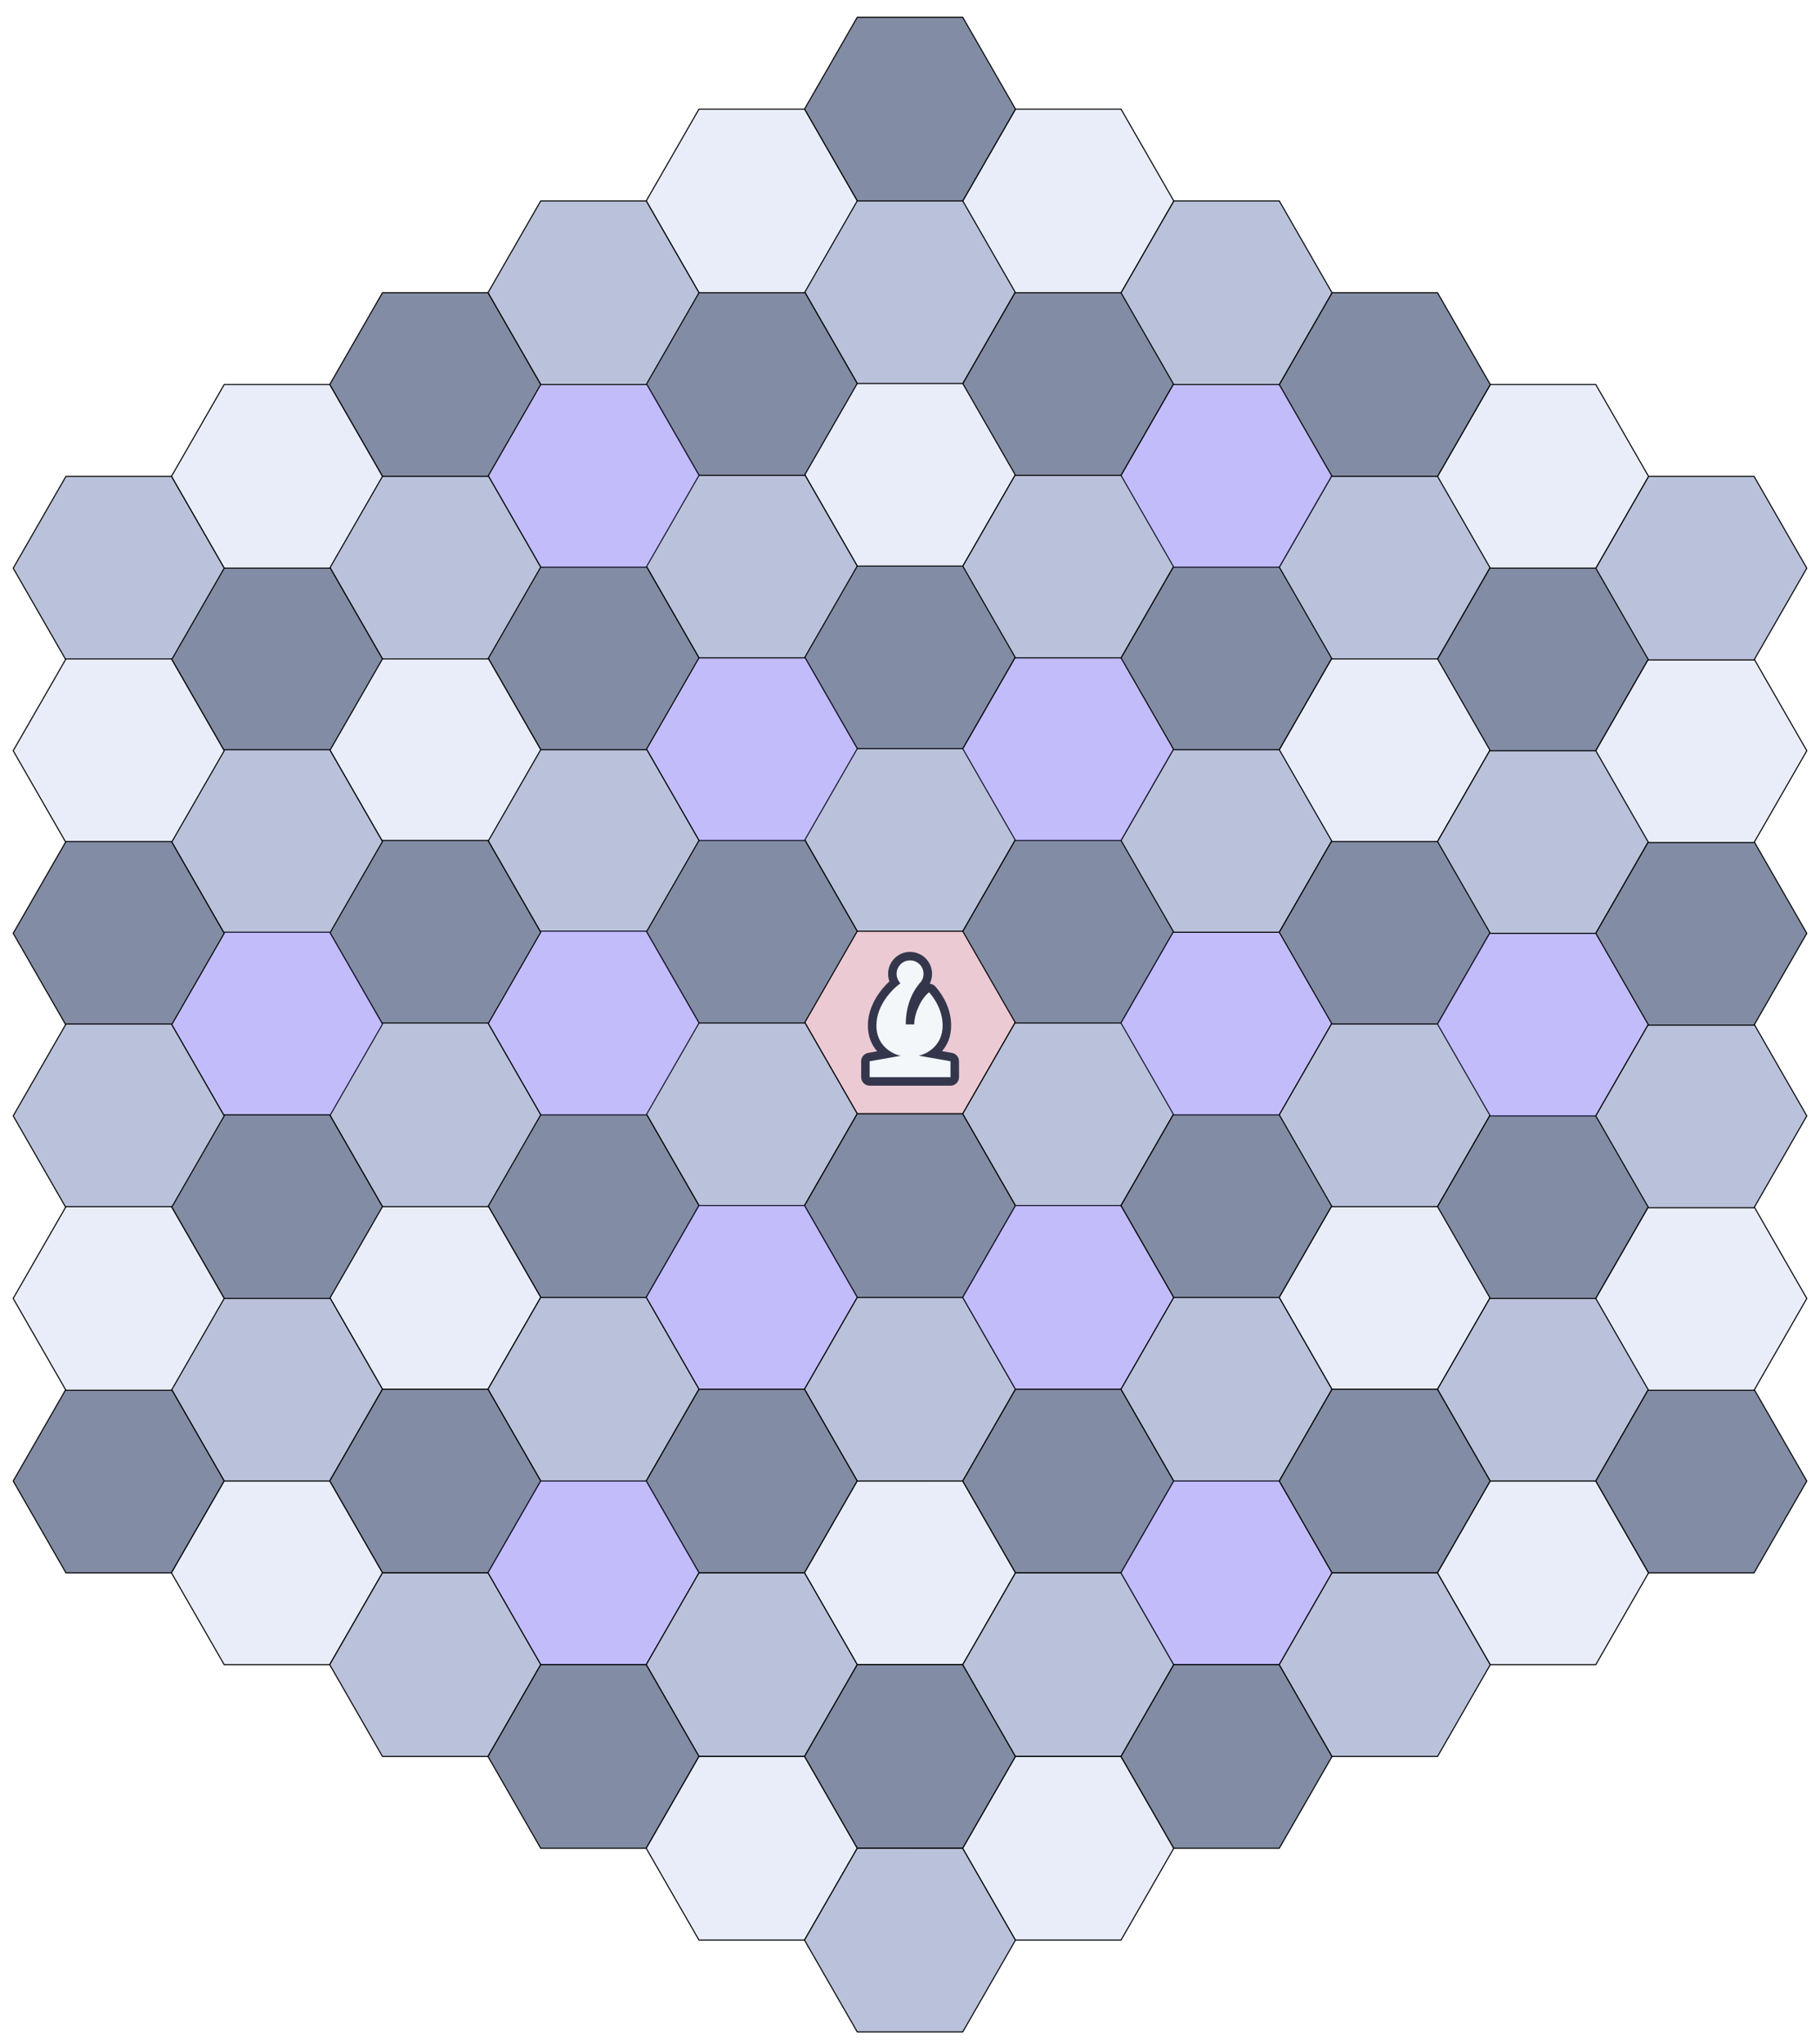 <svg xmlns="http://www.w3.org/2000/svg" viewBox="-862.5 -952.628 1725 1905.256" width="722.335" height="811.014">
  <g>
    <path stroke="#000" fill="#E8EDF9" d="M100 0 50-87H-50l-50 87 50 87H50z"/>
    <path opacity=".15" fill="red" d="M100 0 50-87H-50l-50 87 50 87H50z"/>
    <g>
      <g>
        <path d="M-19.493-38.471c-.809-2.222-1.251-4.621-1.251-7.12 0-11.5 9.322-20.822 20.822-20.822 11.5 0 20.822 9.322 20.822 20.822 0 3.368-.805 6.562-2.232 9.385 2.054.142 4.049 1.067 5.504 2.73 7.904 9.033 14.822 21.914 14.822 36.843 0 10.673-3.675 18.583-8.64 24.281l9.431 1.654c3.85.675 6.66 4.02 6.66 7.929V52.325c0 2.136-.849 4.183-2.359 5.692-1.509 1.51-3.557 2.357-5.692 2.357H-38.237c-4.446 0-8.05-3.604-8.05-8.05V37.231c0-3.905 2.802-7.247 6.648-7.927l8.507-1.505c-5.033-5.71-8.769-13.663-8.769-24.432 0-11.648 4.514-21.792 9.808-29.566 3.328-4.886 7.095-9.035 10.601-12.273Z" fill="#34364C"/>
        <path d="M4.025 2.303h-8.05c0-14.781 4.483-29.538 14.402-40.34 1.554-2.116 2.472-4.728 2.472-7.554 0-7.054-5.718-12.772-12.772-12.772-7.054 0-12.772 5.718-12.772 12.772 0 3.48 1.392 6.635 3.649 8.938-7.978 5.688-22.807 20.932-22.807 40.019 0 19.262 15.102 27.06 23.025 28.661L-38.237 37.231V52.325h76.63V37.231L8.284 31.951c8.012-1.764 22.658-9.615 22.658-28.584C30.942-9.053 25.156-20.125 18.113-28.175 10.377-22.137 4.025-8.05 4.025 2.303Z" fill="#F4F7FA"/>
      </g>
    </g>
  </g>
  <g>
    <path stroke="#000" fill="#B9C2DA" d="m-50 87-50-87h-100l-50 87 50 87h100z"/>
  </g>
  <g>
    <path stroke="#000" fill="#828CA4" d="M100 174 50 87H-50l-50 87 50 87H50z"/>
  </g>
  <g>
    <path stroke="#000" fill="#B9C2DA" d="M250 87 200 0H100L50 87l50 87h100z"/>
  </g>
  <g>
    <path stroke="#000" fill="#828CA4" d="m250-86-50-87H100L50-86l50 87h100z"/>
  </g>
  <g>
    <path stroke="#000" fill="#B9C2DA" d="m100-173-50-87H-50l-50 87 50 87H50z"/>
  </g>
  <g>
    <path stroke="#000" fill="#828CA4" d="m-50-86-50-87h-100l-50 87 50 87h100z"/>
  </g>
  <g>
    <path stroke="#000" fill="#828CA4" d="m-200 174-50-87h-100l-50 87 50 87h100z"/>
  </g>
  <g>
    <path stroke="#000" fill="#E8EDF9" d="m-50 261-50-87h-100l-50 87 50 87h100z"/>
    <path opacity=".35" fill="#7B61FF" d="m-50 261-50-87h-100l-50 87 50 87h100z"/>
  </g>
  <g>
    <path stroke="#000" fill="#B9C2DA" d="m100 348-50-87H-50l-50 87 50 87H50z"/>
  </g>
  <g>
    <path stroke="#000" fill="#E8EDF9" d="m250 261-50-87H100l-50 87 50 87h100z"/>
    <path opacity=".35" fill="#7B61FF" d="m250 261-50-87H100l-50 87 50 87h100z"/>
  </g>
  <g>
    <path stroke="#000" fill="#828CA4" d="m400 174-50-87H250l-50 87 50 87h100z"/>
  </g>
  <g>
    <path stroke="#000" fill="#E8EDF9" d="m400 1-50-87H250L200 1l50 87h100z"/>
    <path opacity=".35" fill="#7B61FF" d="m400 1-50-87H250L200 1l50 87h100z"/>
  </g>
  <g>
    <path stroke="#000" fill="#B9C2DA" d="m400-172-50-87H250l-50 87 50 87h100z"/>
  </g>
  <g>
    <path stroke="#000" fill="#E8EDF9" d="m250-259-50-87H100l-50 87 50 87h100z"/>
    <path opacity=".35" fill="#7B61FF" d="m250-259-50-87H100l-50 87 50 87h100z"/>
  </g>
  <g>
    <path stroke="#000" fill="#828CA4" d="m100-346-50-87H-50l-50 87 50 87H50z"/>
  </g>
  <g>
    <path stroke="#000" fill="#E8EDF9" d="m-50-259-50-87h-100l-50 87 50 87h100z"/>
    <path opacity=".35" fill="#7B61FF" d="m-50-259-50-87h-100l-50 87 50 87h100z"/>
  </g>
  <g>
    <path stroke="#000" fill="#B9C2DA" d="m-200-172-50-87h-100l-50 87 50 87h100z"/>
  </g>
  <g>
    <path stroke="#000" fill="#E8EDF9" d="m-200 1-50-87h-100l-50 87 50 87h100z"/>
    <path opacity=".35" fill="#7B61FF" d="m-200 1-50-87h-100l-50 87 50 87h100z"/>
  </g>
  <g>
    <path stroke="#000" fill="#E8EDF9" d="m-350 261-50-87h-100l-50 87 50 87h100z"/>
  </g>
  <g>
    <path stroke="#000" fill="#B9C2DA" d="m-200 348-50-87h-100l-50 87 50 87h100z"/>
  </g>
  <g>
    <path stroke="#000" fill="#828CA4" d="m-50 435-50-87h-100l-50 87 50 87h100z"/>
  </g>
  <g>
    <path stroke="#000" fill="#E8EDF9" d="m100 522-50-87H-50l-50 87 50 87H50z"/>
  </g>
  <g>
    <path stroke="#000" fill="#828CA4" d="m250 435-50-87H100l-50 87 50 87h100z"/>
  </g>
  <g>
    <path stroke="#000" fill="#B9C2DA" d="m400 348-50-87H250l-50 87 50 87h100z"/>
  </g>
  <g>
    <path stroke="#000" fill="#E8EDF9" d="m550 261-50-87H400l-50 87 50 87h100z"/>
  </g>
  <g>
    <path stroke="#000" fill="#B9C2DA" d="M550 88 500 1H400l-50 87 50 87h100z"/>
  </g>
  <g>
    <path stroke="#000" fill="#828CA4" d="m550-85-50-87H400l-50 87 50 87h100z"/>
  </g>
  <g>
    <path stroke="#000" fill="#E8EDF9" d="m550-258-50-87H400l-50 87 50 87h100z"/>
  </g>
  <g>
    <path stroke="#000" fill="#828CA4" d="m400-345-50-87H250l-50 87 50 87h100z"/>
  </g>
  <g>
    <path stroke="#000" fill="#B9C2DA" d="m250-432-50-87H100l-50 87 50 87h100z"/>
  </g>
  <g>
    <path stroke="#000" fill="#E8EDF9" d="m100-519-50-87H-50l-50 87 50 87H50z"/>
  </g>
  <g>
    <path stroke="#000" fill="#B9C2DA" d="m-50-432-50-87h-100l-50 87 50 87h100z"/>
  </g>
  <g>
    <path stroke="#000" fill="#828CA4" d="m-200-345-50-87h-100l-50 87 50 87h100z"/>
  </g>
  <g>
    <path stroke="#000" fill="#E8EDF9" d="m-350-258-50-87h-100l-50 87 50 87h100z"/>
  </g>
  <g>
    <path stroke="#000" fill="#828CA4" d="m-350-85-50-87h-100l-50 87 50 87h100z"/>
  </g>
  <g>
    <path stroke="#000" fill="#B9C2DA" d="m-350 88-50-87h-100l-50 87 50 87h100z"/>
  </g>
  <g>
    <path stroke="#000" fill="#B9C2DA" d="m-500 348-50-87h-100l-50 87 50 87h100z"/>
  </g>
  <g>
    <path stroke="#000" fill="#828CA4" d="m-350 435-50-87h-100l-50 87 50 87h100z"/>
  </g>
  <g>
    <path stroke="#000" fill="#E8EDF9" d="m-200 522-50-87h-100l-50 87 50 87h100z"/>
    <path opacity=".35" fill="#7B61FF" d="m-200 522-50-87h-100l-50 87 50 87h100z"/>
  </g>
  <g>
    <path stroke="#000" fill="#B9C2DA" d="m-50 609-50-87h-100l-50 87 50 87h100z"/>
  </g>
  <g>
    <path stroke="#000" fill="#828CA4" d="m100 696-50-87H-50l-50 87 50 87H50z"/>
  </g>
  <g>
    <path stroke="#000" fill="#B9C2DA" d="m250 609-50-87H100l-50 87 50 87h100z"/>
  </g>
  <g>
    <path stroke="#000" fill="#E8EDF9" d="m400 522-50-87H250l-50 87 50 87h100z"/>
    <path opacity=".35" fill="#7B61FF" d="m400 522-50-87H250l-50 87 50 87h100z"/>
  </g>
  <g>
    <path stroke="#000" fill="#828CA4" d="m550 435-50-87H400l-50 87 50 87h100z"/>
  </g>
  <g>
    <path stroke="#000" fill="#B9C2DA" d="m700 348-50-87H550l-50 87 50 87h100z"/>
  </g>
  <g>
    <path stroke="#000" fill="#828CA4" d="m700 175-50-87H550l-50 87 50 87h100z"/>
  </g>
  <g>
    <path stroke="#000" fill="#E8EDF9" d="m700 2-50-87H550L500 2l50 87h100z"/>
    <path opacity=".35" fill="#7B61FF" d="m700 2-50-87H550L500 2l50 87h100z"/>
  </g>
  <g>
    <path stroke="#000" fill="#B9C2DA" d="m700-171-50-87H550l-50 87 50 87h100z"/>
  </g>
  <g>
    <path stroke="#000" fill="#828CA4" d="m700-344-50-87H550l-50 87 50 87h100z"/>
  </g>
  <g>
    <path stroke="#000" fill="#B9C2DA" d="m550-431-50-87H400l-50 87 50 87h100z"/>
  </g>
  <g>
    <path stroke="#000" fill="#E8EDF9" d="m400-518-50-87H250l-50 87 50 87h100z"/>
    <path opacity=".35" fill="#7B61FF" d="m400-518-50-87H250l-50 87 50 87h100z"/>
  </g>
  <g>
    <path stroke="#000" fill="#828CA4" d="m250-605-50-87H100l-50 87 50 87h100z"/>
  </g>
  <g>
    <path stroke="#000" fill="#B9C2DA" d="m100-692-50-87H-50l-50 87 50 87H50z"/>
  </g>
  <g>
    <path stroke="#000" fill="#828CA4" d="m-50-605-50-87h-100l-50 87 50 87h100z"/>
  </g>
  <g>
    <path stroke="#000" fill="#E8EDF9" d="m-200-518-50-87h-100l-50 87 50 87h100z"/>
    <path opacity=".35" fill="#7B61FF" d="m-200-518-50-87h-100l-50 87 50 87h100z"/>
  </g>
  <g>
    <path stroke="#000" fill="#B9C2DA" d="m-350-431-50-87h-100l-50 87 50 87h100z"/>
  </g>
  <g>
    <path stroke="#000" fill="#828CA4" d="m-500-344-50-87h-100l-50 87 50 87h100z"/>
  </g>
  <g>
    <path stroke="#000" fill="#B9C2DA" d="m-500-171-50-87h-100l-50 87 50 87h100z"/>
  </g>
  <g>
    <path stroke="#000" fill="#E8EDF9" d="m-500 2-50-87h-100l-50 87 50 87h100z"/>
    <path opacity=".35" fill="#7B61FF" d="m-500 2-50-87h-100l-50 87 50 87h100z"/>
  </g>
  <g>
    <path stroke="#000" fill="#828CA4" d="m-500 175-50-87h-100l-50 87 50 87h100z"/>
  </g>
  <g>
    <path stroke="#000" fill="#828CA4" d="m-650 435-50-87h-100l-50 87 50 87h100z"/>
  </g>
  <g>
    <path stroke="#000" fill="#E8EDF9" d="m-500 522-50-87h-100l-50 87 50 87h100z"/>
  </g>
  <g>
    <path stroke="#000" fill="#B9C2DA" d="m-350 609-50-87h-100l-50 87 50 87h100z"/>
  </g>
  <g>
    <path stroke="#000" fill="#828CA4" d="m-200 696-50-87h-100l-50 87 50 87h100z"/>
  </g>
  <g>
    <path stroke="#000" fill="#E8EDF9" d="m-50 783-50-87h-100l-50 87 50 87h100z"/>
  </g>
  <g>
    <path stroke="#000" fill="#B9C2DA" d="m100 870-50-87H-50l-50 87 50 87H50z"/>
  </g>
  <g>
    <path stroke="#000" fill="#E8EDF9" d="m250 783-50-87H100l-50 87 50 87h100z"/>
  </g>
  <g>
    <path stroke="#000" fill="#828CA4" d="m400 696-50-87H250l-50 87 50 87h100z"/>
  </g>
  <g>
    <path stroke="#000" fill="#B9C2DA" d="m550 609-50-87H400l-50 87 50 87h100z"/>
  </g>
  <g>
    <path stroke="#000" fill="#E8EDF9" d="m700 522-50-87H550l-50 87 50 87h100z"/>
  </g>
  <g>
    <path stroke="#000" fill="#828CA4" d="m850 435-50-87H700l-50 87 50 87h100z"/>
  </g>
  <g>
    <path stroke="#000" fill="#E8EDF9" d="m850 262-50-87H700l-50 87 50 87h100z"/>
  </g>
  <g>
    <path stroke="#000" fill="#B9C2DA" d="M850 89 800 2H700l-50 87 50 87h100z"/>
  </g>
  <g>
    <path stroke="#000" fill="#828CA4" d="m850-84-50-87H700l-50 87 50 87h100z"/>
  </g>
  <g>
    <path stroke="#000" fill="#E8EDF9" d="m850-257-50-87H700l-50 87 50 87h100z"/>
  </g>
  <g>
    <path stroke="#000" fill="#B9C2DA" d="m850-430-50-87H700l-50 87 50 87h100z"/>
  </g>
  <g>
    <path stroke="#000" fill="#E8EDF9" d="m700-517-50-87H550l-50 87 50 87h100z"/>
  </g>
  <g>
    <path stroke="#000" fill="#828CA4" d="m550-604-50-87H400l-50 87 50 87h100z"/>
  </g>
  <g>
    <path stroke="#000" fill="#B9C2DA" d="m400-691-50-87H250l-50 87 50 87h100z"/>
  </g>
  <g>
    <path stroke="#000" fill="#E8EDF9" d="m250-778-50-87H100l-50 87 50 87h100z"/>
  </g>
  <g>
    <path stroke="#000" fill="#828CA4" d="m100-865-50-87H-50l-50 87 50 87H50z"/>
  </g>
  <g>
    <path stroke="#000" fill="#E8EDF9" d="m-50-778-50-87h-100l-50 87 50 87h100z"/>
  </g>
  <g>
    <path stroke="#000" fill="#B9C2DA" d="m-200-691-50-87h-100l-50 87 50 87h100z"/>
  </g>
  <g>
    <path stroke="#000" fill="#828CA4" d="m-350-604-50-87h-100l-50 87 50 87h100z"/>
  </g>
  <g>
    <path stroke="#000" fill="#E8EDF9" d="m-500-517-50-87h-100l-50 87 50 87h100z"/>
  </g>
  <g>
    <path stroke="#000" fill="#B9C2DA" d="m-650-430-50-87h-100l-50 87 50 87h100z"/>
  </g>
  <g>
    <path stroke="#000" fill="#E8EDF9" d="m-650-257-50-87h-100l-50 87 50 87h100z"/>
  </g>
  <g>
    <path stroke="#000" fill="#828CA4" d="m-650-84-50-87h-100l-50 87 50 87h100z"/>
  </g>
  <g>
    <path stroke="#000" fill="#B9C2DA" d="m-650 89-50-87h-100l-50 87 50 87h100z"/>
  </g>
  <g>
    <path stroke="#000" fill="#E8EDF9" d="m-650 262-50-87h-100l-50 87 50 87h100z"/>
  </g>
</svg>